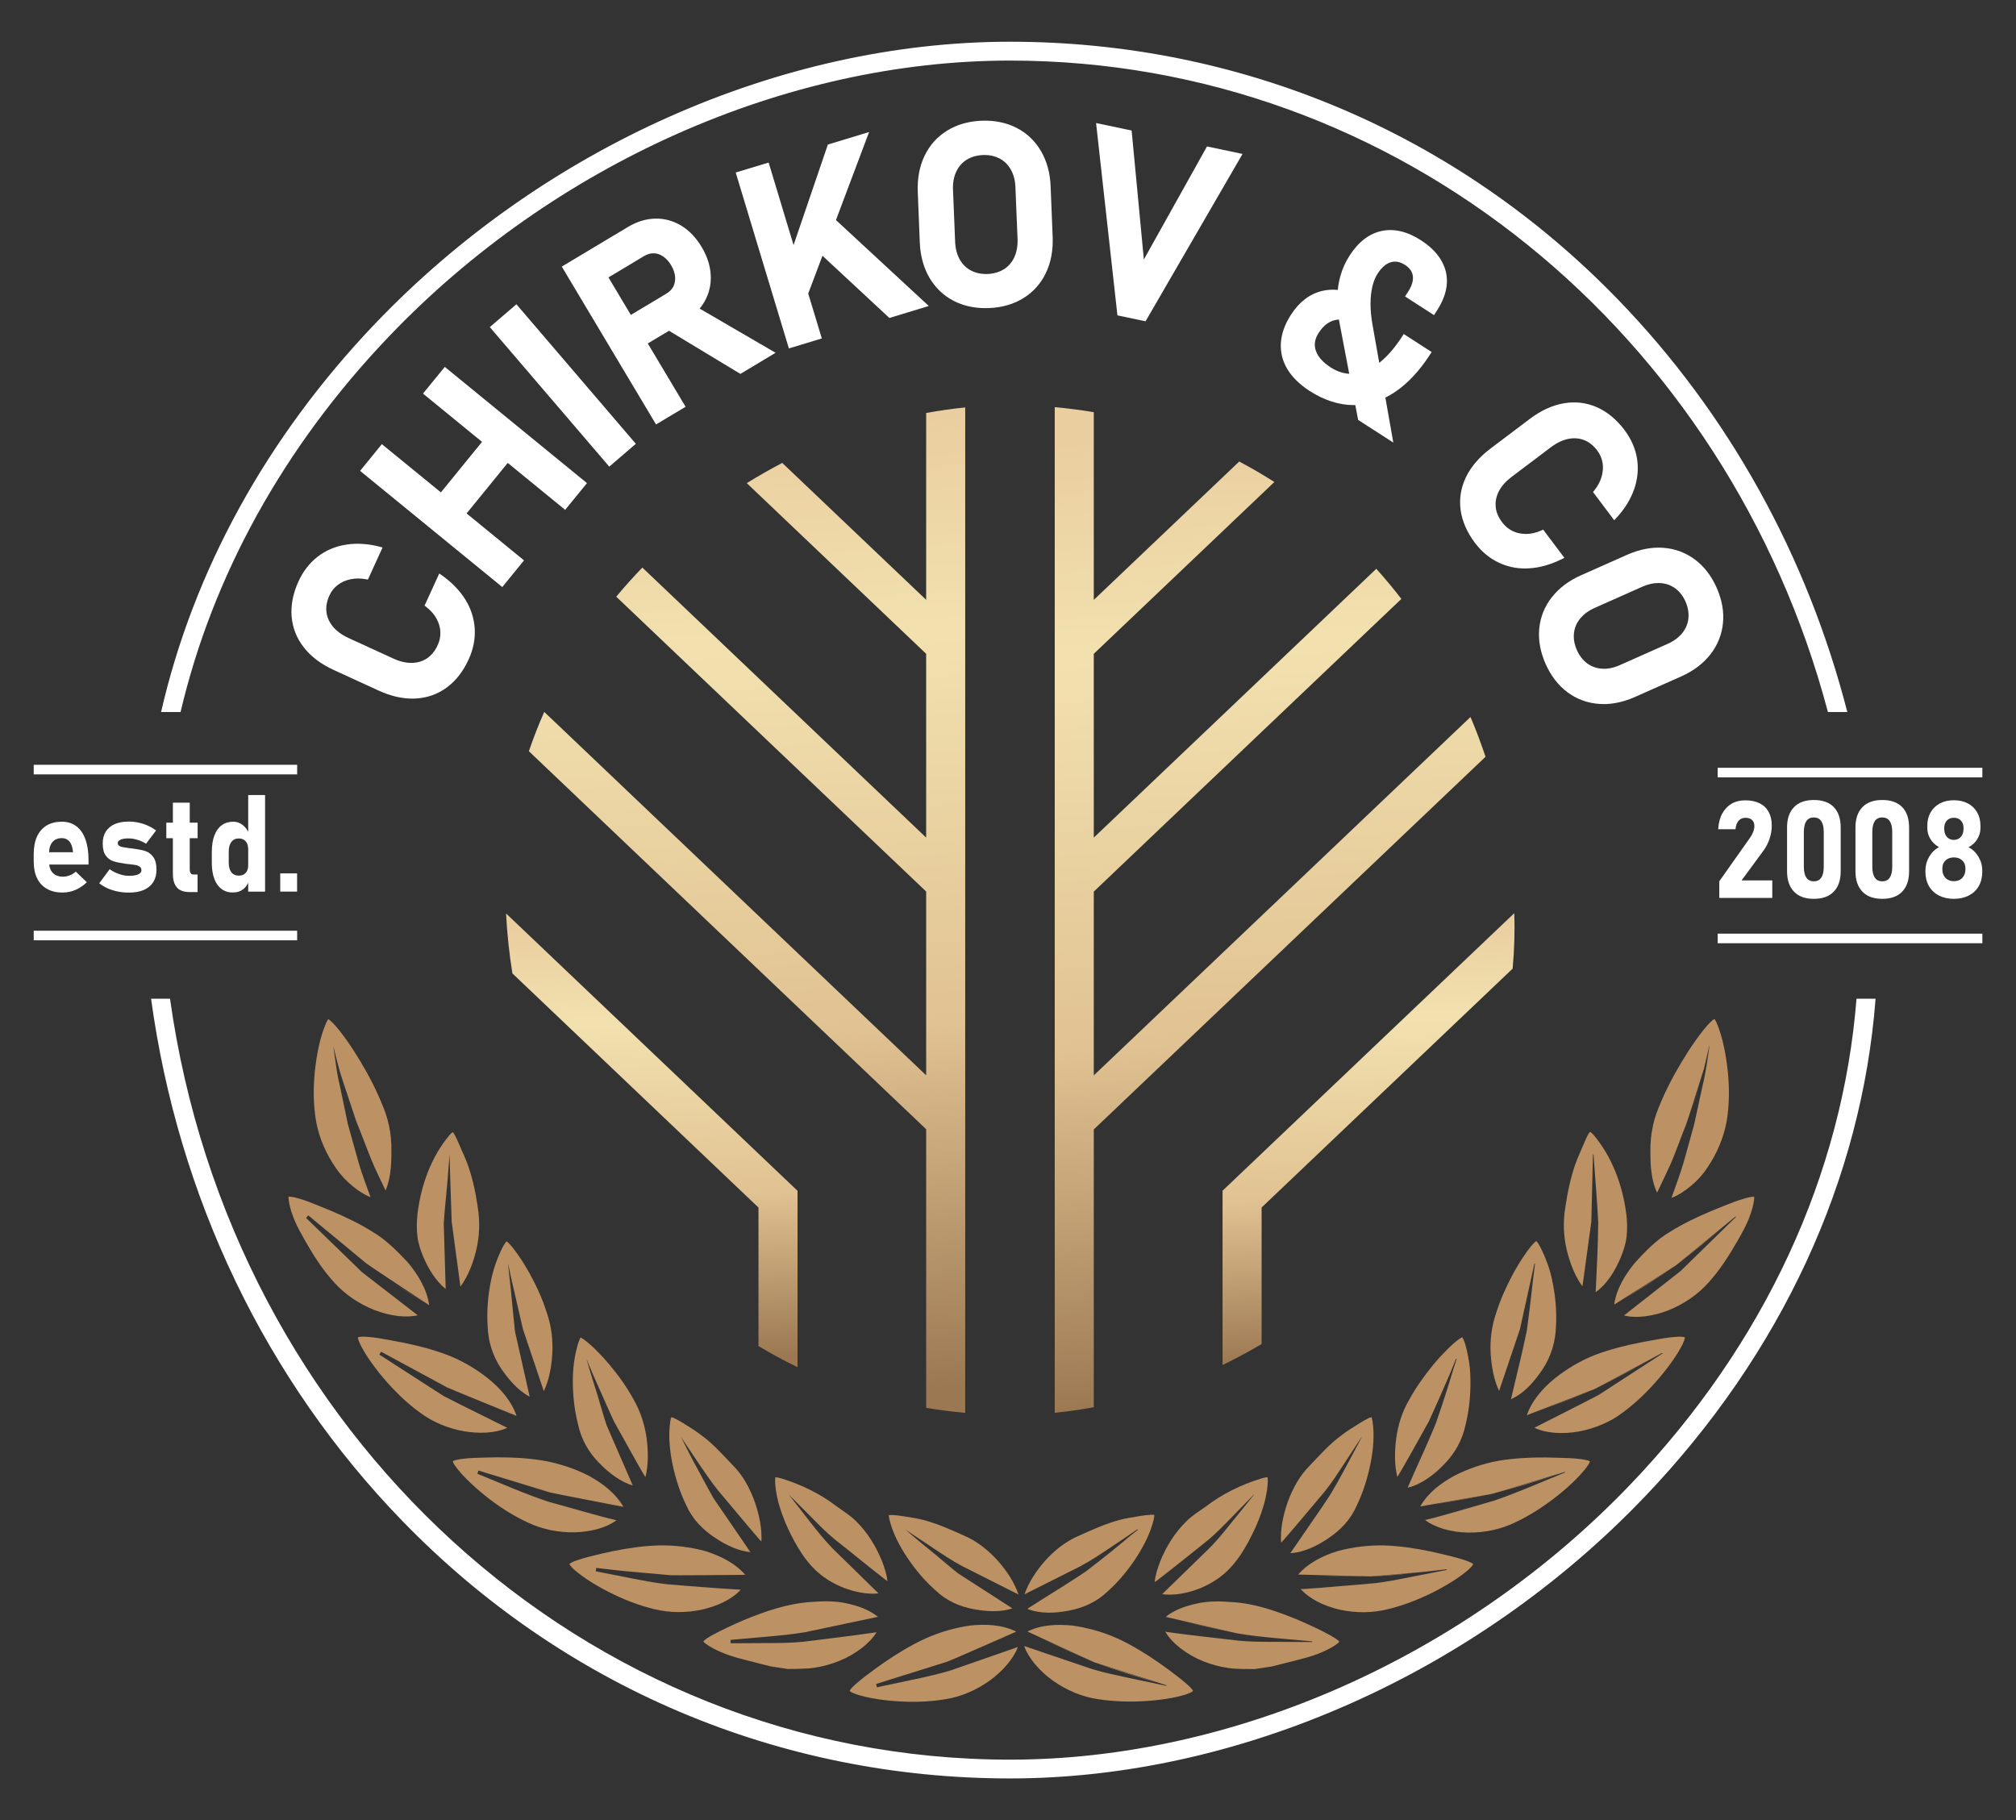 <svg width="103" height="93" viewBox="0 0 103 93" fill="none" xmlns="http://www.w3.org/2000/svg">
<rect x="0" y="0" width="103" height="93" fill="#333333" stroke="none"/>
<path d="M101.281 39.228H87.758V39.718H101.281V39.228Z" fill="white"/>
<path d="M101.281 47.703H87.758V48.192H101.281V47.703Z" fill="white"/>
<path d="M87.834 45.035L89.407 42.809C89.477 42.71 89.534 42.606 89.573 42.503C89.613 42.396 89.633 42.3 89.633 42.21V42.203C89.633 42.07 89.593 41.967 89.514 41.893C89.434 41.82 89.321 41.783 89.174 41.783C89.031 41.783 88.915 41.834 88.829 41.933C88.742 42.033 88.686 42.177 88.669 42.363V42.367H87.784V42.363C87.804 42.057 87.871 41.79 87.99 41.57C88.11 41.347 88.27 41.181 88.469 41.064C88.672 40.947 88.905 40.891 89.168 40.891C89.454 40.891 89.697 40.941 89.899 41.041C90.102 41.141 90.255 41.287 90.362 41.48C90.468 41.674 90.521 41.903 90.521 42.177V42.18C90.521 42.403 90.485 42.626 90.412 42.846C90.338 43.066 90.239 43.266 90.109 43.446L88.981 44.981H90.548V45.877H87.841V45.035H87.834Z" fill="white"/>
<path d="M91.652 45.551C91.419 45.304 91.303 44.961 91.303 44.521V42.276C91.303 41.833 91.419 41.487 91.655 41.243C91.888 40.997 92.231 40.874 92.673 40.874C93.122 40.874 93.461 40.997 93.694 41.24C93.927 41.483 94.043 41.83 94.043 42.276V44.521C94.043 44.964 93.927 45.311 93.691 45.554C93.458 45.8 93.115 45.924 92.673 45.924C92.224 45.924 91.885 45.8 91.652 45.551ZM93.055 44.834C93.139 44.708 93.178 44.521 93.178 44.282V42.513C93.178 42.273 93.139 42.09 93.055 41.96C92.972 41.833 92.846 41.766 92.67 41.766C92.497 41.766 92.367 41.83 92.284 41.96C92.201 42.086 92.161 42.273 92.161 42.513V44.282C92.161 44.521 92.201 44.705 92.284 44.834C92.367 44.961 92.493 45.028 92.67 45.028C92.846 45.028 92.972 44.964 93.055 44.834Z" fill="white"/>
<path d="M95.147 45.551C94.914 45.304 94.798 44.961 94.798 44.521V42.276C94.798 41.833 94.914 41.487 95.15 41.243C95.383 40.997 95.726 40.874 96.168 40.874C96.617 40.874 96.956 40.997 97.189 41.24C97.422 41.483 97.538 41.83 97.538 42.276V44.521C97.538 44.964 97.422 45.311 97.186 45.554C96.953 45.8 96.61 45.924 96.168 45.924C95.722 45.924 95.38 45.8 95.147 45.551ZM96.554 44.834C96.637 44.708 96.677 44.521 96.677 44.282V42.513C96.677 42.273 96.637 42.09 96.554 41.96C96.471 41.833 96.344 41.766 96.168 41.766C95.995 41.766 95.865 41.83 95.782 41.96C95.699 42.086 95.659 42.273 95.659 42.513V44.282C95.659 44.521 95.699 44.705 95.782 44.834C95.865 44.961 95.992 45.028 96.168 45.028C96.341 45.028 96.471 44.964 96.554 44.834Z" fill="white"/>
<path d="M99.061 45.754C98.842 45.641 98.672 45.481 98.553 45.274C98.433 45.068 98.373 44.828 98.373 44.551V44.471C98.373 44.225 98.436 43.992 98.563 43.775C98.689 43.559 98.855 43.395 99.068 43.282C98.888 43.185 98.742 43.052 98.632 42.876C98.523 42.699 98.469 42.513 98.469 42.313V42.183C98.469 41.926 98.526 41.696 98.639 41.503C98.752 41.307 98.909 41.157 99.115 41.047C99.321 40.94 99.557 40.887 99.826 40.887C100.096 40.887 100.335 40.94 100.538 41.047C100.744 41.154 100.901 41.307 101.014 41.503C101.127 41.7 101.183 41.926 101.183 42.183V42.313C101.183 42.516 101.127 42.706 101.017 42.882C100.907 43.059 100.758 43.192 100.575 43.285C100.788 43.399 100.957 43.562 101.084 43.778C101.213 43.995 101.276 44.225 101.276 44.471V44.551C101.276 44.824 101.217 45.064 101.097 45.274C100.977 45.484 100.808 45.641 100.588 45.754C100.369 45.867 100.112 45.924 99.823 45.924C99.537 45.924 99.281 45.867 99.061 45.754ZM100.132 44.951C100.222 44.901 100.292 44.828 100.342 44.734C100.392 44.641 100.415 44.535 100.415 44.415V44.368C100.415 44.258 100.392 44.158 100.342 44.075C100.292 43.992 100.222 43.925 100.136 43.878C100.049 43.832 99.946 43.808 99.826 43.808C99.71 43.808 99.607 43.832 99.517 43.878C99.431 43.925 99.361 43.992 99.311 44.075C99.261 44.158 99.238 44.258 99.238 44.368V44.418C99.238 44.538 99.261 44.645 99.311 44.734C99.361 44.828 99.431 44.898 99.517 44.948C99.607 44.998 99.71 45.021 99.823 45.021C99.936 45.021 100.043 45.001 100.132 44.951ZM100.086 42.839C100.159 42.792 100.219 42.726 100.259 42.642C100.299 42.559 100.319 42.459 100.319 42.349V42.303C100.319 42.199 100.299 42.106 100.259 42.03C100.219 41.953 100.159 41.89 100.086 41.846C100.013 41.803 99.923 41.783 99.826 41.783C99.727 41.783 99.64 41.803 99.567 41.846C99.494 41.89 99.434 41.95 99.394 42.03C99.354 42.109 99.334 42.2 99.334 42.306V42.356C99.334 42.466 99.354 42.559 99.394 42.646C99.434 42.729 99.494 42.796 99.567 42.842C99.64 42.889 99.73 42.912 99.826 42.912C99.926 42.909 100.013 42.886 100.086 42.839Z" fill="white"/>
<path d="M15.182 47.553H1.723V48.042H15.182V47.553Z" fill="white"/>
<path d="M15.182 39.075H1.723V39.565H15.182V39.075Z" fill="white"/>
<path d="M9.225 36.38C10.858 29.434 14.476 22.845 19.858 17.206C28.292 8.368 40.161 3.095 51.602 3.095C71.474 3.095 88.282 17.076 93.391 36.38H94.382C92.337 28.428 88.336 21.16 82.665 15.303C74.437 6.809 63.406 2.132 51.602 2.132C39.902 2.132 27.776 7.518 19.162 16.539C13.602 22.366 9.877 29.188 8.23 36.38H9.225Z" fill="white"/>
<path d="M94.851 51.027C94.146 60.001 90.159 68.659 83.347 75.794C74.913 84.629 63.043 89.905 51.603 89.905C29.859 89.905 11.78 73.163 8.687 51.027H7.719C9.099 61.154 13.562 70.491 20.54 77.693C28.771 86.188 39.803 90.865 51.606 90.865C63.306 90.865 75.432 85.478 84.046 76.457C91.03 69.139 95.121 60.248 95.826 51.027H94.851Z" fill="white"/>
<path d="M26.18 49.735L38.752 61.697V68.776C39.397 69.162 40.062 69.522 40.747 69.852V60.841L25.855 46.67C25.908 47.706 26.017 48.725 26.18 49.735Z" fill="url(#paint0_linear_14_4990)"/>
<path d="M47.322 30.65L39.965 23.651C39.35 23.974 38.745 24.318 38.153 24.684L47.319 33.405V42.796L32.818 28.998C32.356 29.478 31.91 29.974 31.485 30.487L47.319 45.551V54.941L27.806 36.373C27.514 37.029 27.254 37.702 27.021 38.382L47.319 57.696V60.348V71.93C47.974 72.04 48.639 72.127 49.314 72.187V60.348V56.837V20.817C48.646 20.883 47.981 20.98 47.319 21.1V30.65H47.322Z" fill="url(#paint1_linear_14_4990)"/>
<path d="M77.365 46.657L62.462 60.837V69.742C63.14 69.415 63.806 69.055 64.457 68.672V61.694L77.282 49.491C77.368 48.559 77.401 47.612 77.365 46.657Z" fill="url(#paint2_linear_14_4990)"/>
<path d="M75.13 36.633L55.883 54.944V45.554L71.598 30.6C71.189 30.071 70.763 29.558 70.317 29.061L55.883 42.796V33.405L65.109 24.627C64.527 24.254 63.925 23.905 63.313 23.581L55.883 30.65V21.06C55.228 20.95 54.563 20.863 53.888 20.803V56.843V60.354V72.183C54.556 72.117 55.221 72.02 55.883 71.9V60.358V57.706L75.898 38.665C75.665 37.972 75.412 37.296 75.13 36.633Z" fill="url(#paint3_linear_14_4990)"/>
<path d="M79.4 75.395L76.221 76.321C77.445 76.004 78.702 75.615 79.4 75.395Z" fill="#BC9163"/>
<path d="M55.887 84.918L53.163 83.693C53.808 83.996 54.816 84.459 55.887 84.918Z" fill="#BC9163"/>
<path d="M59.589 86.134L57.7 85.735C57.071 85.601 56.439 85.468 55.817 85.285L52.325 84.099C52.442 84.432 52.648 84.742 52.874 85.019C53.143 85.342 53.456 85.628 53.798 85.871C54.484 86.354 55.272 86.697 56.097 86.814C56.925 86.944 57.773 86.964 58.614 86.907C59.033 86.877 59.452 86.827 59.868 86.751C60.074 86.711 60.281 86.664 60.48 86.607C60.58 86.578 60.676 86.544 60.769 86.504C60.816 86.484 60.859 86.464 60.896 86.438C60.932 86.421 60.966 86.371 60.952 86.398V86.394C60.949 86.388 60.939 86.354 60.919 86.334C60.896 86.301 60.862 86.264 60.833 86.231C60.766 86.161 60.693 86.094 60.62 86.028C60.47 85.898 60.314 85.771 60.154 85.648C59.835 85.402 59.509 85.162 59.18 84.932C58.518 84.475 57.829 84.052 57.101 83.716C56.376 83.389 55.591 83.166 54.803 83.056C54.028 82.977 53.2 83.006 52.492 83.359L55.887 84.922L59.595 86.104L59.589 86.134Z" fill="#BC9163"/>
<path d="M72.266 75.218L71.92 76.004C72.282 75.931 72.618 75.751 72.928 75.545C73.247 75.331 73.536 75.075 73.802 74.795C74.344 74.242 74.724 73.549 74.88 72.783C75.066 72.03 75.139 71.247 75.126 70.471C75.123 70.082 75.086 69.702 75.01 69.319C74.976 69.129 74.933 68.939 74.883 68.756C74.857 68.666 74.83 68.573 74.793 68.489C74.777 68.446 74.757 68.406 74.737 68.369C74.73 68.353 74.717 68.336 74.707 68.323L74.66 68.346C74.63 68.359 74.591 68.389 74.557 68.409C74.487 68.456 74.418 68.513 74.351 68.569C74.215 68.682 74.085 68.802 73.959 68.929C73.706 69.182 73.46 69.445 73.23 69.725C72.775 70.281 72.352 70.868 72.006 71.501C71.641 72.12 71.421 72.81 71.328 73.529C71.251 74.169 71.238 74.842 71.391 75.461C71.654 75.042 71.903 74.582 72.153 74.145L73.001 72.623C73.247 72.097 73.473 71.564 73.713 71.031C73.952 70.501 74.175 69.962 74.391 69.422L74.421 69.432L74.251 69.962C74.068 70.575 73.743 71.634 73.353 72.737V72.74C72.978 73.642 72.558 74.579 72.266 75.218Z" fill="#BC9163"/>
<path d="M77.198 71.49C77.89 71.181 78.409 70.568 78.825 69.942C79.251 69.292 79.48 68.529 79.497 67.75C79.54 66.974 79.467 66.191 79.307 65.431C79.231 65.048 79.118 64.685 78.971 64.325C78.901 64.145 78.825 63.969 78.738 63.799C78.695 63.716 78.652 63.629 78.602 63.552C78.579 63.512 78.552 63.476 78.525 63.446C78.516 63.432 78.499 63.416 78.489 63.406L78.449 63.439C78.419 63.459 78.389 63.496 78.359 63.522C78.299 63.582 78.243 63.652 78.186 63.719C78.076 63.859 77.97 64.002 77.87 64.152C77.667 64.448 77.481 64.758 77.308 65.078C76.966 65.714 76.663 66.374 76.447 67.067C76.207 67.75 76.118 68.469 76.161 69.192C76.207 69.832 76.32 70.495 76.59 71.067L77.657 67.909L78.396 64.555L78.426 64.558L78.326 65.365C78.256 66.017 78.143 66.99 78.003 68.013C77.8 68.969 77.564 69.968 77.395 70.654L77.198 71.49Z" fill="#BC9163"/>
<path d="M76.224 76.321L73.291 76.857C73.989 76.744 75.08 76.551 76.224 76.321Z" fill="#BC9163"/>
<path d="M63.177 83.443L60.264 82.797C60.949 82.96 62.033 83.21 63.177 83.443Z" fill="#BC9163"/>
<path d="M77.495 71.364C77.472 71.377 77.448 71.391 77.428 71.401C77.448 71.388 77.472 71.377 77.495 71.364Z" fill="#BC9163"/>
<path d="M67.041 83.862V83.896L65.192 83.886C64.577 83.886 63.959 83.886 63.34 83.832L61.501 83.619C60.889 83.549 60.277 83.473 59.665 83.389H59.661H59.658L59.535 83.363C59.721 83.689 60.004 83.969 60.303 84.206C60.659 84.482 61.052 84.709 61.467 84.875C61.883 85.042 62.319 85.162 62.764 85.222C63.207 85.292 63.659 85.265 64.108 85.278L64.983 85.142C65.272 85.075 65.561 84.995 65.847 84.925C66.423 84.775 67.012 84.652 67.55 84.409C67.82 84.292 68.089 84.159 68.315 83.989C68.362 83.956 68.418 83.899 68.428 83.879C68.418 83.866 68.392 83.829 68.359 83.806C68.252 83.719 68.122 83.643 67.996 83.569C67.477 83.283 66.928 83.03 66.38 82.79C65.279 82.334 64.135 81.924 62.941 81.854C62.349 81.807 61.743 81.794 61.161 81.927C60.593 82.047 60.017 82.24 59.555 82.61L63.177 83.446C63.816 83.559 64.461 83.626 65.106 83.689C65.751 83.749 66.396 83.806 67.041 83.862Z" fill="#BC9163"/>
<path d="M53.206 81.74L52.484 82.2C53.163 82.47 53.928 82.423 54.633 82.287C55.358 82.15 56.05 81.834 56.585 81.314C57.141 80.818 57.619 80.242 58.032 79.615C58.438 78.992 58.79 78.313 58.953 77.6C58.96 77.557 58.97 77.513 58.973 77.47C58.976 77.447 58.976 77.42 58.973 77.403C58.963 77.4 58.946 77.393 58.93 77.397C58.893 77.393 58.85 77.39 58.807 77.393C58.63 77.4 58.448 77.427 58.268 77.453C57.906 77.513 57.533 77.567 57.187 77.66C56.482 77.853 55.804 78.156 55.128 78.463C54.453 78.749 53.871 79.212 53.379 79.762C52.947 80.261 52.558 80.835 52.345 81.457L55.221 80.012C55.724 79.742 56.203 79.422 56.682 79.102C57.16 78.782 57.639 78.466 58.112 78.136L58.132 78.163L57.739 78.476C57.264 78.879 56.395 79.595 55.451 80.308C54.65 80.841 53.798 81.374 53.206 81.74Z" fill="#BC9163"/>
<path d="M66.499 80.236C66.516 80.219 66.533 80.202 66.55 80.188C66.53 80.205 66.516 80.219 66.499 80.236Z" fill="#BC9163"/>
<path d="M63.958 83.563C63.696 83.526 63.436 83.49 63.177 83.443C63.44 83.49 63.699 83.529 63.958 83.563Z" fill="#BC9163"/>
<path d="M70.041 80.538C70.843 80.518 71.624 80.431 72.296 80.365C72.189 80.371 72.086 80.385 71.98 80.391L70.041 80.538Z" fill="#BC9163"/>
<path d="M67.956 76.377C67.939 76.401 67.926 76.427 67.909 76.454C67.84 76.557 67.77 76.66 67.7 76.767C67.66 76.827 67.623 76.89 67.58 76.95L65.927 79.352C66.263 79.346 66.599 79.242 66.915 79.116C67.257 78.976 67.577 78.793 67.883 78.583C68.498 78.173 69.017 77.62 69.313 76.934C69.639 76.261 69.865 75.541 70.015 74.808C70.164 74.079 70.234 73.316 70.121 72.593C70.111 72.526 70.084 72.437 70.071 72.407C70.064 72.407 70.058 72.407 70.044 72.41C70.011 72.42 69.971 72.437 69.931 72.453C69.775 72.526 69.615 72.623 69.459 72.72C69.143 72.916 68.827 73.106 68.538 73.333C67.939 73.766 67.447 74.329 66.928 74.868C66.403 75.391 66.044 76.051 65.787 76.751C65.561 77.41 65.405 78.12 65.452 78.812L65.568 78.699C66.293 77.866 66.998 77.014 67.71 76.171C68.052 75.738 68.355 75.271 68.658 74.808L69.569 73.416L69.576 73.419L69.083 74.352C68.807 74.858 68.448 75.565 68.036 76.248C68.009 76.291 67.983 76.334 67.956 76.377Z" fill="#BC9163"/>
<path d="M73.912 80.178L73.916 80.212L72.1 80.568C71.495 80.691 70.889 80.811 70.274 80.885C69.659 80.948 69.043 80.991 68.428 81.044C67.813 81.098 67.198 81.148 66.582 81.188H66.579H66.576L66.449 81.184C66.675 81.444 66.975 81.651 67.281 81.817C67.65 82.01 68.049 82.15 68.455 82.244C69.269 82.42 70.128 82.42 70.939 82.21C71.754 82.01 72.549 81.694 73.304 81.311C73.683 81.118 74.049 80.904 74.401 80.671C74.578 80.555 74.75 80.428 74.91 80.298C74.99 80.232 75.07 80.162 75.139 80.088C75.173 80.052 75.206 80.015 75.233 79.978C75.259 79.948 75.273 79.888 75.273 79.918L75.269 79.909C75.283 79.935 75.253 79.892 75.216 79.875C75.183 79.852 75.139 79.832 75.096 79.812C75.01 79.772 74.917 79.742 74.824 79.709C74.637 79.645 74.444 79.592 74.252 79.542C73.866 79.442 73.473 79.352 73.081 79.266C72.299 79.102 71.504 78.986 70.706 78.959C69.915 78.946 69.106 79.042 68.338 79.249C67.597 79.485 66.848 79.842 66.326 80.448L70.038 80.541L71.973 80.378C72.625 80.332 73.27 80.252 73.912 80.178Z" fill="#BC9163"/>
<path d="M61.451 79.429L59.376 81.451C59.871 81.517 60.383 81.444 60.866 81.304C61.378 81.158 61.86 80.918 62.289 80.608C63.157 79.982 63.699 79.002 64.151 78.03C64.368 77.537 64.554 77.024 64.667 76.497C64.724 76.234 64.763 75.968 64.773 75.704C64.773 75.641 64.773 75.575 64.767 75.518C64.763 75.498 64.76 75.488 64.757 75.475C64.67 75.475 64.537 75.511 64.421 75.545C63.407 75.861 62.442 76.327 61.591 76.984L61.581 76.99C61.248 77.224 60.899 77.437 60.616 77.727C60.327 78.006 60.067 78.329 59.845 78.672C59.622 79.016 59.432 79.385 59.279 79.769C59.146 80.112 59.033 80.468 58.993 80.831L59.133 80.738C60.004 80.068 60.859 79.372 61.717 78.689C62.139 78.336 62.522 77.94 62.908 77.543L64.065 76.357L64.072 76.364L63.413 77.183L62.469 78.343C62.156 78.729 61.813 79.089 61.451 79.429Z" fill="#BC9163"/>
<path d="M59.082 85.968L55.89 84.922C57.1 85.362 58.387 85.758 59.082 85.968Z" fill="#BC9163"/>
<path d="M81.489 70.961L78.702 72.064C79.367 71.814 80.408 71.411 81.489 70.961Z" fill="#BC9163"/>
<path d="M87.286 53.652L87.043 54.665C87.156 54.222 87.239 53.865 87.286 53.652Z" fill="#BC9163"/>
<path d="M84.202 69.538L81.488 70.961C82.496 70.458 83.53 69.902 84.202 69.538Z" fill="#BC9163"/>
<path d="M70.041 80.538L67.058 80.488C67.766 80.511 68.874 80.538 70.041 80.538Z" fill="#BC9163"/>
<path d="M88.689 62.18L85.849 64.955H85.845L82.972 67.21C83.305 67.296 83.674 67.296 84.023 67.257C84.435 67.207 84.844 67.103 85.234 66.95C86.008 66.64 86.727 66.161 87.289 65.531C87.858 64.901 88.326 64.178 88.755 63.429C88.968 63.053 89.184 62.679 89.341 62.286C89.421 62.09 89.49 61.887 89.544 61.684C89.567 61.58 89.594 61.477 89.607 61.377C89.614 61.327 89.62 61.274 89.624 61.227C89.627 61.204 89.624 61.167 89.624 61.147C89.61 61.144 89.59 61.141 89.57 61.144C89.53 61.144 89.481 61.151 89.437 61.16C89.344 61.177 89.248 61.2 89.155 61.227C88.965 61.28 88.775 61.344 88.589 61.41C88.217 61.55 87.844 61.707 87.472 61.857C86.733 62.166 86.005 62.51 85.323 62.936C84.632 63.342 84.059 63.932 83.521 64.528C83.022 65.138 82.583 65.858 82.47 66.657L85.633 64.645L88.669 62.153L88.689 62.18Z" fill="#BC9163"/>
<path d="M85.632 64.645L82.932 66.397C83.517 66.037 84.561 65.378 85.632 64.645Z" fill="#BC9163"/>
<path d="M88.037 62.706L85.633 64.645C86.528 63.952 87.445 63.199 88.037 62.706Z" fill="#BC9163"/>
<path d="M84.951 69.145L81.689 71.264C81.12 71.567 80.538 71.854 79.962 72.15L78.396 72.946C78.705 73.1 79.068 73.173 79.417 73.203C79.833 73.236 80.252 73.213 80.661 73.139C81.479 72.986 82.274 72.66 82.942 72.147C83.621 71.64 84.233 71.041 84.785 70.388C85.061 70.061 85.324 69.722 85.56 69.369C85.68 69.192 85.793 69.009 85.892 68.822C85.942 68.729 85.989 68.636 86.025 68.539C86.042 68.493 86.059 68.446 86.069 68.399C86.079 68.373 86.075 68.336 86.079 68.326C86.069 68.323 86.042 68.309 86.015 68.309C85.975 68.303 85.926 68.299 85.879 68.296C85.786 68.293 85.686 68.299 85.59 68.306C85.393 68.319 85.197 68.346 85.001 68.376C84.612 68.439 84.213 68.519 83.82 68.589C83.035 68.742 82.257 68.939 81.509 69.222C80.767 69.508 80.066 69.925 79.437 70.425C78.828 70.924 78.27 71.544 78.007 72.307L81.489 70.961L84.934 69.119L84.951 69.145Z" fill="#BC9163"/>
<path d="M81.526 66.017C82.127 65.594 82.517 64.921 82.806 64.249C82.946 63.899 83.069 63.539 83.105 63.169C83.145 62.796 83.135 62.416 83.092 62.043C82.906 60.558 82.354 59.082 81.399 57.963C81.349 57.906 81.263 57.836 81.24 57.829C81.226 57.846 81.173 57.896 81.15 57.949C81.063 58.102 80.99 58.276 80.914 58.449C80.771 58.799 80.604 59.145 80.481 59.492C80.239 60.198 80.082 60.937 79.976 61.68C79.849 62.423 79.879 63.169 80.056 63.899C80.219 64.545 80.461 65.198 80.85 65.724L81.303 62.42L81.386 58.982H81.416L81.472 59.788C81.526 60.441 81.599 61.417 81.655 62.45C81.645 63.562 81.589 64.728 81.552 65.424L81.526 66.017Z" fill="#BC9163"/>
<path d="M79.962 75.231C78.765 75.711 77.588 76.244 76.361 76.664L74.501 77.204C73.936 77.36 73.394 77.527 72.812 77.66C73.085 77.873 73.424 78.016 73.76 78.12C74.159 78.236 74.575 78.296 74.994 78.303C75.828 78.316 76.666 78.146 77.421 77.78C78.183 77.42 78.898 76.954 79.567 76.424C79.899 76.161 80.222 75.878 80.521 75.578C80.671 75.428 80.817 75.271 80.95 75.108C81.017 75.025 81.08 74.945 81.136 74.858C81.163 74.815 81.19 74.772 81.206 74.732C81.226 74.698 81.23 74.635 81.233 74.665L81.23 74.655C81.249 74.685 81.21 74.642 81.173 74.635C81.133 74.618 81.09 74.609 81.043 74.599C80.95 74.575 80.854 74.562 80.757 74.549C80.561 74.522 80.365 74.509 80.165 74.499C79.769 74.482 79.364 74.475 78.965 74.465C78.166 74.459 77.365 74.502 76.577 74.632C75.795 74.772 75.024 75.032 74.312 75.395C73.627 75.768 72.958 76.267 72.562 76.967L76.224 76.327L79.952 75.205L79.962 75.231Z" fill="#BC9163"/>
<path d="M86.215 57.32C86.222 57.3 86.228 57.28 86.235 57.26C86.222 57.303 86.205 57.343 86.189 57.386C86.198 57.366 86.205 57.343 86.215 57.32Z" fill="#BC9163"/>
<path d="M81.778 65.844C81.769 65.854 81.755 65.864 81.745 65.871C81.758 65.864 81.769 65.858 81.778 65.844Z" fill="#BC9163"/>
<path d="M72.682 76.732C72.699 76.708 72.713 76.684 72.73 76.664C72.713 76.688 72.699 76.708 72.682 76.732Z" fill="#BC9163"/>
<path d="M87.043 54.665L87.329 53.432H87.339C87.242 54.105 87.156 54.781 86.993 55.441L86.561 57.436L86.015 59.402C85.836 60.011 85.606 60.604 85.397 61.201C85.746 61.074 86.068 60.857 86.358 60.618C86.69 60.348 86.98 60.038 87.216 59.681C87.698 58.979 88.051 58.169 88.21 57.333C88.357 56.484 88.363 55.611 88.277 54.751C88.18 53.899 88.031 53.023 87.701 52.25C87.681 52.203 87.655 52.16 87.632 52.12C87.622 52.093 87.598 52.073 87.588 52.063C87.585 52.07 87.568 52.073 87.532 52.1C87.495 52.12 87.459 52.156 87.422 52.193C87.272 52.333 87.136 52.496 87.003 52.663C86.737 52.999 86.491 53.352 86.255 53.715C85.789 54.442 85.36 55.198 85.001 55.984C84.828 56.38 84.648 56.777 84.532 57.19C84.415 57.606 84.349 58.033 84.326 58.466C84.309 59.298 84.309 60.178 84.662 60.937C84.891 60.451 85.131 59.965 85.353 59.475C85.576 58.955 85.769 58.422 85.972 57.893C86.192 57.37 86.355 56.827 86.524 56.287L87.036 54.668C87.043 54.671 87.043 54.668 87.043 54.665C87.043 54.668 87.043 54.668 87.043 54.665Z" fill="#BC9163"/>
<path d="M86.351 56.917C86.617 56.107 86.843 55.304 87.039 54.685L86.543 56.294C86.477 56.5 86.414 56.71 86.351 56.917Z" fill="#BC9163"/>
<path d="M19.043 62.943C18.365 62.516 17.637 62.17 16.898 61.857C16.529 61.707 16.153 61.547 15.784 61.407C15.598 61.337 15.408 61.274 15.219 61.221C15.126 61.194 15.029 61.17 14.936 61.154C14.889 61.147 14.843 61.141 14.8 61.141C14.78 61.137 14.757 61.141 14.743 61.144C14.743 61.164 14.736 61.2 14.743 61.227C14.746 61.277 14.753 61.327 14.76 61.377C14.776 61.48 14.8 61.584 14.823 61.687C14.876 61.893 14.946 62.093 15.026 62.29C15.182 62.686 15.402 63.056 15.611 63.432C16.037 64.179 16.506 64.905 17.081 65.531C17.647 66.157 18.368 66.634 19.143 66.937C19.532 67.087 19.938 67.193 20.351 67.24C20.68 67.273 21.026 67.277 21.342 67.2L18.495 64.998L18.491 64.995L18.488 64.991L15.638 62.227L15.751 62.097L18.721 64.555C19.243 64.918 19.775 65.261 20.307 65.618L21.927 66.684C21.811 65.868 21.365 65.141 20.856 64.522C20.307 63.935 19.732 63.349 19.043 62.943Z" fill="#BC9163"/>
<path d="M20.171 65.598C21.172 66.244 21.924 66.694 21.924 66.694L20.304 65.681C20.257 65.651 20.214 65.624 20.171 65.598Z" fill="#BC9163"/>
<path d="M17.038 53.435C17.038 53.439 17.085 53.659 17.171 54.019C17.125 53.825 17.081 53.632 17.038 53.435Z" fill="#BC9163"/>
<path d="M21.851 66.314C21.854 66.334 21.861 66.351 21.864 66.368C21.861 66.351 21.858 66.331 21.851 66.314Z" fill="#BC9163"/>
<path d="M26.251 71.974C26.261 71.994 26.268 72.011 26.278 72.028C26.268 72.011 26.258 71.994 26.251 71.974Z" fill="#BC9163"/>
<path d="M26.39 72.333L25 71.81C25.825 72.127 26.39 72.333 26.39 72.333Z" fill="#BC9163"/>
<path d="M24.933 70.425C24.302 69.928 23.6 69.515 22.858 69.229C22.11 68.946 21.332 68.746 20.55 68.589C20.158 68.519 19.759 68.439 19.369 68.373C19.173 68.343 18.977 68.316 18.781 68.303C18.684 68.296 18.584 68.293 18.491 68.296C18.445 68.296 18.398 68.299 18.355 68.309C18.315 68.309 18.268 68.343 18.292 68.319L18.285 68.329C18.292 68.306 18.285 68.366 18.299 68.406C18.308 68.449 18.325 68.499 18.345 68.546C18.382 68.639 18.431 68.736 18.478 68.829C18.578 69.016 18.691 69.199 18.807 69.375C19.047 69.732 19.306 70.072 19.582 70.398C20.134 71.051 20.746 71.654 21.431 72.153C22.103 72.663 22.898 72.983 23.716 73.129C24.448 73.246 25.256 73.249 25.915 72.95L24.391 72.194C23.813 71.904 23.231 71.621 22.655 71.321L19.383 69.212L19.469 69.062L22.845 70.888C23.424 71.138 24.012 71.371 24.601 71.614L26.39 72.34C26.124 71.554 25.552 70.928 24.933 70.425Z" fill="#BC9163"/>
<path d="M36.687 76.151C37.402 76.99 38.1 77.85 38.825 78.683L38.902 78.756C38.935 78.086 38.789 77.393 38.569 76.754C38.32 76.054 37.967 75.388 37.442 74.865C36.923 74.325 36.431 73.762 35.832 73.329C35.543 73.103 35.227 72.913 34.911 72.716C34.754 72.623 34.595 72.523 34.435 72.453C34.395 72.437 34.359 72.42 34.322 72.41C34.309 72.407 34.305 72.407 34.299 72.407C34.285 72.437 34.259 72.526 34.249 72.593C34.139 73.313 34.209 74.076 34.359 74.805C34.512 75.538 34.741 76.257 35.07 76.924C35.373 77.607 35.889 78.143 36.504 78.549C36.81 78.756 37.126 78.939 37.465 79.076C37.748 79.189 38.047 79.279 38.34 79.302L36.451 76.544C36.158 76.031 35.889 75.508 35.606 74.992C35.32 74.482 35.057 73.936 34.794 73.423L35.719 74.805C36.032 75.258 36.341 75.721 36.687 76.151Z" fill="#BC9163"/>
<path d="M31.366 72.62L32.214 74.142C32.463 74.585 32.712 75.048 32.975 75.471C33.132 74.848 33.122 74.172 33.042 73.529C32.949 72.813 32.729 72.12 32.367 71.497C32.024 70.861 31.598 70.275 31.136 69.722C30.903 69.445 30.66 69.182 30.404 68.932C30.278 68.806 30.145 68.686 30.009 68.576C29.942 68.519 29.872 68.466 29.802 68.419C29.769 68.399 29.729 68.369 29.699 68.356L29.663 68.339C29.653 68.349 29.646 68.366 29.64 68.379C29.619 68.416 29.603 68.456 29.586 68.499C29.553 68.582 29.526 68.676 29.5 68.766C29.45 68.949 29.407 69.135 29.373 69.325C29.304 69.708 29.27 70.085 29.267 70.475C29.26 71.247 29.34 72.027 29.533 72.773C29.696 73.533 30.072 74.206 30.614 74.748C30.88 75.022 31.166 75.275 31.482 75.485C31.745 75.661 32.034 75.814 32.33 75.898L30.993 72.82C30.823 72.31 30.677 71.79 30.527 71.281C30.188 70.221 29.962 69.428 29.962 69.428C30.175 69.955 30.414 70.508 30.654 71.031C30.89 71.561 31.119 72.094 31.366 72.62Z" fill="#BC9163"/>
<path d="M26.297 66.234C26.19 65.678 26.081 65.118 25.961 64.555C25.964 64.555 26.094 65.261 26.297 66.234Z" fill="#BC9163"/>
<path d="M22.972 58.985C22.972 58.989 22.972 59.278 22.975 59.748C22.975 59.492 22.978 59.238 22.972 58.985Z" fill="#BC9163"/>
<path d="M27.784 71.077C28.06 70.501 28.176 69.835 28.216 69.192C28.26 68.469 28.173 67.746 27.934 67.063C27.718 66.371 27.415 65.711 27.066 65.075C26.889 64.758 26.7 64.452 26.497 64.155C26.397 64.005 26.287 63.862 26.178 63.725C26.121 63.659 26.064 63.589 26.005 63.529C25.975 63.502 25.945 63.466 25.915 63.446L25.882 63.422C25.872 63.432 25.858 63.442 25.852 63.456C25.825 63.486 25.802 63.526 25.775 63.562C25.725 63.639 25.682 63.722 25.639 63.805C25.556 63.975 25.479 64.152 25.409 64.332C25.266 64.692 25.157 65.055 25.083 65.438C24.93 66.194 24.864 66.977 24.914 67.746C24.937 68.522 25.167 69.265 25.592 69.905C25.981 70.481 26.464 71.047 27.062 71.361L26.311 68.023V68.019C26.238 67.34 26.174 66.667 26.111 66.004C26.015 65.148 25.958 64.555 25.958 64.555C26.188 65.654 26.46 66.767 26.716 67.906L27.784 71.077Z" fill="#BC9163"/>
<path d="M23.523 65.738C23.915 65.208 24.165 64.552 24.324 63.902C24.501 63.172 24.531 62.426 24.408 61.68C24.305 60.934 24.145 60.194 23.892 59.492C23.769 59.145 23.596 58.802 23.453 58.452C23.377 58.282 23.303 58.106 23.214 57.956C23.19 57.903 23.144 57.859 23.131 57.843C23.107 57.853 23.031 57.919 22.984 57.973C22.033 59.089 21.501 60.568 21.328 62.047C21.288 62.416 21.281 62.793 21.325 63.159C21.364 63.522 21.488 63.875 21.627 64.219C21.893 64.835 22.262 65.448 22.771 65.858L22.672 62.51C22.708 61.913 22.775 61.314 22.828 60.724C22.838 60.608 22.848 60.498 22.858 60.381C22.921 59.545 22.974 58.979 22.974 58.979C22.988 60.101 23.044 61.247 23.077 62.416L23.523 65.738Z" fill="#BC9163"/>
<path d="M41.433 81.85C40.239 81.927 39.095 82.323 37.991 82.78C37.442 83.016 36.893 83.27 36.371 83.553C36.242 83.626 36.115 83.703 36.009 83.789C35.975 83.813 35.949 83.853 35.935 83.866C35.946 83.886 36.002 83.946 36.052 83.979C36.278 84.149 36.547 84.286 36.817 84.402C37.356 84.645 37.944 84.772 38.52 84.922C38.809 84.995 39.095 85.075 39.388 85.142L40.262 85.275C40.711 85.258 41.164 85.278 41.606 85.208C42.048 85.145 42.484 85.022 42.9 84.852C43.316 84.682 43.708 84.456 44.06 84.179C44.34 83.956 44.606 83.693 44.785 83.393L44.719 83.406H44.716H44.712C44.1 83.496 43.488 83.576 42.877 83.653L41.037 83.882C40.419 83.942 39.797 83.949 39.181 83.949L37.332 83.959L37.322 83.786L39.225 83.619C39.86 83.563 40.492 83.499 41.117 83.396L44.855 82.607C44.383 82.224 43.794 82.034 43.212 81.91C42.63 81.787 42.028 81.801 41.433 81.85Z" fill="#BC9163"/>
<path d="M44.855 82.613L43.574 82.92C44.343 82.74 44.855 82.613 44.855 82.613Z" fill="#BC9163"/>
<path d="M31.568 76.577C31.668 76.707 31.761 76.84 31.841 76.984C31.781 76.86 31.685 76.721 31.568 76.577Z" fill="#BC9163"/>
<path d="M44.549 82.394C44.655 82.46 44.758 82.53 44.855 82.613C44.775 82.54 44.669 82.467 44.549 82.394Z" fill="#BC9163"/>
<path d="M49.565 83.053C48.776 83.166 47.995 83.393 47.27 83.719C46.541 84.056 45.853 84.475 45.188 84.928C44.859 85.158 44.533 85.398 44.21 85.641C44.05 85.765 43.894 85.888 43.745 86.021C43.671 86.088 43.595 86.154 43.532 86.224C43.498 86.258 43.468 86.294 43.445 86.331C43.425 86.354 43.415 86.388 43.412 86.394V86.397C43.402 86.378 43.435 86.424 43.472 86.441C43.508 86.464 43.555 86.487 43.602 86.507C43.695 86.547 43.791 86.581 43.891 86.611C44.09 86.671 44.297 86.717 44.503 86.757C44.915 86.834 45.334 86.887 45.757 86.917C46.598 86.977 47.446 86.96 48.274 86.821C49.102 86.697 49.884 86.351 50.566 85.865C50.905 85.618 51.218 85.335 51.484 85.012C51.697 84.752 51.889 84.459 52.006 84.149L48.574 85.345C47.952 85.531 47.32 85.675 46.691 85.808L44.802 86.208L44.762 86.038L48.407 84.895C48.993 84.655 49.565 84.392 50.153 84.142L51.919 83.363C51.188 83 50.35 82.97 49.565 83.053Z" fill="#BC9163"/>
<path d="M51.913 83.36L50.589 83.979C51.38 83.616 51.913 83.36 51.913 83.36Z" fill="#BC9163"/>
<path d="M51.57 83.206C51.587 83.213 51.604 83.216 51.624 83.223C51.604 83.22 51.587 83.213 51.57 83.206Z" fill="#BC9163"/>
<path d="M30.058 75.388C29.343 75.028 28.572 74.772 27.79 74.632C27.002 74.499 26.203 74.455 25.405 74.459C25.006 74.465 24.604 74.472 24.205 74.489C24.005 74.499 23.809 74.512 23.613 74.539C23.516 74.552 23.416 74.565 23.327 74.589C23.28 74.599 23.234 74.612 23.197 74.629C23.157 74.639 23.117 74.678 23.137 74.655L23.134 74.665C23.137 74.642 23.14 74.702 23.16 74.735C23.18 74.778 23.204 74.822 23.234 74.862C23.29 74.948 23.353 75.032 23.42 75.112C23.553 75.275 23.699 75.431 23.849 75.581C24.148 75.881 24.471 76.164 24.803 76.431C25.468 76.96 26.187 77.43 26.952 77.783C27.71 78.146 28.548 78.306 29.38 78.29C30.118 78.263 30.91 78.103 31.498 77.673C30.936 77.547 30.407 77.39 29.862 77.243L28 76.721C26.762 76.308 25.588 75.784 24.391 75.298L24.448 75.135L28.103 76.254C28.718 76.387 29.336 76.497 29.962 76.624L31.851 76.987C31.435 76.271 30.756 75.768 30.058 75.388Z" fill="#BC9163"/>
<path d="M31.841 76.984L30.388 76.74C31.252 76.894 31.841 76.984 31.841 76.984Z" fill="#BC9163"/>
<path d="M38.077 80.458L36.584 80.508C37.472 80.485 38.077 80.458 38.077 80.458Z" fill="#BC9163"/>
<path d="M37.734 80.115C37.854 80.222 37.974 80.332 38.077 80.458C37.994 80.352 37.871 80.235 37.734 80.115Z" fill="#BC9163"/>
<path d="M33.658 78.959C32.859 78.982 32.065 79.099 31.283 79.259C30.894 79.342 30.498 79.432 30.112 79.532C29.919 79.582 29.727 79.635 29.54 79.699C29.447 79.732 29.354 79.762 29.267 79.802C29.224 79.822 29.181 79.842 29.148 79.865C29.111 79.882 29.081 79.928 29.095 79.905L29.091 79.915C29.088 79.888 29.105 79.948 29.131 79.978C29.158 80.015 29.191 80.052 29.224 80.088C29.294 80.162 29.374 80.232 29.454 80.298C29.617 80.431 29.79 80.555 29.963 80.675C30.315 80.911 30.684 81.124 31.06 81.317C31.815 81.704 32.607 82.02 33.425 82.214C34.236 82.417 35.094 82.41 35.906 82.23C36.617 82.06 37.359 81.751 37.851 81.218H37.788H37.785H37.782C37.166 81.184 36.551 81.138 35.936 81.091C35.321 81.041 34.709 81.004 34.087 80.944C33.468 80.874 32.859 80.758 32.254 80.638L30.438 80.281L30.462 80.108C31.093 80.182 31.725 80.261 32.357 80.311L34.256 80.481C34.885 80.491 35.513 80.478 36.152 80.478L38.074 80.461C37.539 79.842 36.777 79.482 36.026 79.246C35.257 79.036 34.449 78.946 33.658 78.959Z" fill="#BC9163"/>
<path d="M18.203 57.293C18.459 57.913 18.688 58.549 18.938 59.169C19.164 59.728 19.44 60.271 19.699 60.824C20.005 60.105 20.009 59.262 19.995 58.469C19.975 58.039 19.912 57.613 19.799 57.2C19.689 56.787 19.513 56.394 19.34 55.994C18.988 55.204 18.565 54.448 18.099 53.722C17.867 53.359 17.621 53.006 17.355 52.669C17.221 52.503 17.085 52.336 16.935 52.2C16.899 52.163 16.862 52.13 16.826 52.106C16.796 52.08 16.779 52.076 16.776 52.07C16.766 52.08 16.746 52.1 16.736 52.123C16.713 52.16 16.686 52.206 16.666 52.253C16.334 53.022 16.177 53.898 16.084 54.755C15.998 55.614 16.008 56.49 16.157 57.336C16.317 58.172 16.673 58.982 17.162 59.678C17.401 60.031 17.69 60.338 18.02 60.608C18.299 60.834 18.605 61.041 18.931 61.167C18.725 60.587 18.502 60.015 18.326 59.415L17.777 57.45L17.358 55.451C17.241 54.981 17.175 54.492 17.108 54.008C17.055 53.652 17.029 53.439 17.029 53.439C17.182 54.078 17.345 54.751 17.567 55.381L18.203 57.293Z" fill="#BC9163"/>
<path d="M49.151 80.012L52.035 81.468C51.825 80.838 51.433 80.262 50.997 79.762C50.505 79.212 49.923 78.743 49.248 78.456C48.573 78.15 47.891 77.85 47.186 77.66C46.837 77.57 46.468 77.52 46.102 77.46C45.922 77.433 45.736 77.41 45.563 77.407C45.52 77.407 45.477 77.407 45.44 77.41C45.43 77.41 45.42 77.413 45.41 77.413C45.41 77.43 45.407 77.45 45.413 77.47C45.417 77.51 45.423 77.553 45.433 77.597C45.596 78.306 45.952 78.982 46.364 79.599C46.78 80.218 47.263 80.788 47.818 81.274C48.353 81.784 49.029 82.087 49.75 82.217C50.402 82.34 51.107 82.38 51.726 82.177L48.945 80.385C48.553 80.075 48.17 79.745 47.788 79.422C46.897 78.709 46.251 78.146 46.251 78.146L47.688 79.102C48.167 79.425 48.646 79.742 49.151 80.012Z" fill="#BC9163"/>
<path d="M42.667 78.666C43.532 79.342 44.376 80.048 45.248 80.718L45.344 80.781C45.301 80.442 45.191 80.098 45.068 79.775C44.915 79.392 44.726 79.026 44.51 78.683C44.29 78.336 44.037 78.016 43.748 77.733C43.465 77.443 43.116 77.23 42.787 76.994L42.777 76.987C41.929 76.331 40.964 75.861 39.95 75.545C39.837 75.511 39.704 75.478 39.617 75.478C39.614 75.491 39.611 75.501 39.607 75.521C39.601 75.578 39.601 75.645 39.601 75.708C39.611 75.968 39.651 76.237 39.707 76.497C39.82 77.024 40.006 77.533 40.226 78.026C40.675 78.999 41.237 79.969 42.098 80.581C42.527 80.885 43.01 81.118 43.515 81.261C43.957 81.388 44.433 81.457 44.885 81.411L42.514 79.092C42.108 78.669 41.742 78.206 41.38 77.747L40.299 76.361L41.47 77.533C41.855 77.926 42.245 78.32 42.667 78.666Z" fill="#BC9163"/>
<path d="M22.572 29.391L22.443 29.301L21.691 30.943L21.774 31.007C22.007 31.187 22.186 31.39 22.306 31.613C22.426 31.833 22.489 32.059 22.499 32.289C22.509 32.519 22.463 32.746 22.36 32.965C22.226 33.259 22.044 33.482 21.821 33.635C21.598 33.785 21.335 33.865 21.042 33.868C20.74 33.875 20.421 33.798 20.085 33.642L17.81 32.599C17.471 32.442 17.204 32.249 17.012 32.019C16.825 31.793 16.712 31.543 16.679 31.273C16.646 31.003 16.696 30.72 16.829 30.427C16.928 30.21 17.068 30.031 17.251 29.891C17.434 29.747 17.654 29.651 17.9 29.598C18.149 29.544 18.418 29.544 18.698 29.594L18.797 29.611L19.546 27.972L19.396 27.932C18.788 27.775 18.209 27.742 17.67 27.829C17.128 27.915 16.642 28.122 16.23 28.442C15.818 28.762 15.488 29.184 15.252 29.701C14.97 30.32 14.85 30.927 14.9 31.506C14.95 32.089 15.162 32.622 15.532 33.089C15.897 33.555 16.413 33.941 17.065 34.238L19.34 35.281C19.938 35.557 20.52 35.694 21.069 35.694C21.116 35.694 21.162 35.694 21.209 35.69C21.804 35.664 22.346 35.477 22.815 35.134C23.284 34.794 23.663 34.308 23.946 33.688C24.179 33.175 24.285 32.652 24.255 32.129C24.225 31.606 24.066 31.103 23.776 30.634C23.49 30.174 23.084 29.754 22.572 29.391Z" fill="white"/>
<path d="M21.611 20.11L24.628 22.576L22.526 25.157L19.509 22.692L18.398 24.058L25.662 29.994L26.773 28.632L23.839 26.233L25.941 23.651L28.875 26.05L29.989 24.684L22.725 18.745L21.611 20.11Z" fill="white"/>
<path d="M26.384 15.546L25.025 16.713L31.128 23.842L32.486 22.676L26.384 15.546Z" fill="white"/>
<path d="M35.999 15.4C36.232 14.987 36.338 14.534 36.312 14.054C36.288 13.575 36.132 13.092 35.846 12.615C35.563 12.142 35.214 11.779 34.805 11.529C34.393 11.28 33.947 11.159 33.475 11.169C33.006 11.18 32.537 11.323 32.078 11.599L28.702 13.621L33.518 21.686L35.028 20.783L33.096 17.549L34.18 16.899L37.828 19.104L39.627 18.025L35.746 15.767C35.846 15.65 35.929 15.527 35.999 15.4ZM34.406 14.631C34.333 14.78 34.216 14.897 34.06 14.994L32.231 16.09L31.087 14.174L32.916 13.078C33.079 12.982 33.242 12.935 33.405 12.942C33.571 12.945 33.727 12.998 33.88 13.102C34.037 13.208 34.173 13.358 34.289 13.551C34.406 13.751 34.472 13.948 34.492 14.138C34.506 14.314 34.479 14.481 34.406 14.631Z" fill="white"/>
<path d="M44.403 6.746L42.297 7.385L40.544 12.522L39.271 8.305L37.588 8.814L40.305 17.802L41.988 17.292L41.293 14.997L42.021 13.068L45.44 16.246L47.452 15.633L42.71 11.243L44.403 6.746Z" fill="white"/>
<path d="M53.183 7.715C52.88 7.199 52.461 6.799 51.936 6.532C51.413 6.266 50.812 6.139 50.143 6.169C49.475 6.196 48.886 6.366 48.387 6.676C47.885 6.986 47.499 7.415 47.24 7.955C46.98 8.491 46.864 9.111 46.89 9.8L46.993 12.385C47.02 13.075 47.19 13.684 47.489 14.194C47.792 14.71 48.211 15.11 48.736 15.377C49.212 15.62 49.751 15.743 50.346 15.743C50.406 15.743 50.466 15.743 50.529 15.74C51.194 15.713 51.786 15.543 52.285 15.233C52.787 14.924 53.173 14.494 53.432 13.954C53.692 13.418 53.808 12.798 53.782 12.109L53.678 9.524C53.652 8.838 53.486 8.231 53.183 7.715ZM51.823 13.142C51.703 13.401 51.527 13.605 51.294 13.755C51.061 13.901 50.778 13.984 50.462 13.998C50.143 14.011 49.857 13.951 49.614 13.824C49.371 13.698 49.175 13.508 49.036 13.258C48.893 13.005 48.813 12.705 48.799 12.362L48.69 9.69C48.676 9.347 48.73 9.041 48.853 8.778C48.972 8.518 49.152 8.311 49.382 8.165C49.614 8.018 49.897 7.935 50.213 7.922C50.243 7.922 50.269 7.918 50.299 7.918C50.582 7.918 50.838 7.978 51.064 8.095C51.307 8.221 51.503 8.415 51.643 8.661C51.786 8.914 51.866 9.214 51.879 9.557L51.989 12.229C51.999 12.572 51.942 12.878 51.823 13.142Z" fill="white"/>
<path d="M58.441 13.258L57.826 6.766L57.816 6.669L56 6.286L57.091 16.113L58.528 16.416L63.483 7.865L61.667 7.482L58.441 13.258Z" fill="white"/>
<path d="M72.593 12.272C71.894 11.822 71.219 11.666 70.581 11.802C69.945 11.942 69.397 12.365 68.948 13.065C68.742 13.385 68.585 13.731 68.485 14.094C68.419 14.327 68.372 14.567 68.349 14.814C68.066 14.784 67.794 14.804 67.528 14.87C66.899 15.027 66.37 15.437 65.951 16.09C65.642 16.569 65.472 17.052 65.442 17.519C65.412 17.992 65.522 18.441 65.772 18.858C66.018 19.267 66.397 19.641 66.899 19.967C67.637 20.444 68.386 20.687 69.121 20.697C69.164 20.697 69.204 20.697 69.244 20.697L69.39 21.456L71.186 22.612L70.78 20.314C70.936 20.237 71.093 20.147 71.249 20.044C71.914 19.604 72.526 18.948 73.075 18.095L73.145 17.985L71.718 17.066L71.648 17.176C71.276 17.755 70.88 18.212 70.468 18.538L70.118 16.563C70.055 16.203 70.022 15.853 70.022 15.53C70.022 15.21 70.052 14.914 70.115 14.647C70.175 14.387 70.265 14.164 70.384 13.981C70.584 13.671 70.807 13.475 71.05 13.401C71.289 13.328 71.528 13.371 71.788 13.538C72.024 13.691 72.154 13.874 72.184 14.101C72.214 14.334 72.137 14.594 71.958 14.88L71.785 15.147L73.265 16.1L73.438 15.833C73.87 15.157 74.016 14.497 73.87 13.878C73.714 13.258 73.288 12.718 72.593 12.272ZM67.996 18.778C67.591 18.518 67.331 18.228 67.228 17.918C67.125 17.615 67.172 17.319 67.371 17.009C67.607 16.643 67.89 16.423 68.213 16.353C68.276 16.339 68.342 16.333 68.409 16.329C68.419 16.383 68.426 16.433 68.436 16.486L68.934 19.098C68.615 19.078 68.299 18.971 67.996 18.778Z" fill="white"/>
<path d="M79.926 28.502L78.842 27.059L78.749 27.103C78.479 27.223 78.216 27.282 77.964 27.282C77.701 27.276 77.481 27.233 77.275 27.129C77.069 27.029 76.893 26.879 76.746 26.686C76.553 26.43 76.44 26.163 76.417 25.893C76.391 25.623 76.447 25.357 76.58 25.097C76.716 24.831 76.939 24.584 77.235 24.361L79.234 22.852C79.53 22.629 79.829 22.485 80.122 22.426C80.411 22.366 80.684 22.389 80.934 22.485C81.186 22.582 81.412 22.762 81.605 23.018C81.748 23.208 81.838 23.418 81.878 23.648C81.915 23.878 81.898 24.114 81.828 24.358C81.755 24.604 81.629 24.841 81.452 25.061L81.389 25.14L82.473 26.58L82.58 26.466C83.006 26.007 83.311 25.51 83.491 24.994C83.671 24.474 83.721 23.948 83.638 23.432C83.554 22.915 83.338 22.426 82.999 21.973C82.59 21.43 82.114 21.037 81.579 20.803C81.043 20.57 80.475 20.503 79.889 20.607C79.307 20.707 78.722 20.977 78.15 21.41L76.151 22.919C75.579 23.352 75.16 23.838 74.901 24.371C74.641 24.907 74.548 25.474 74.624 26.05C74.701 26.623 74.947 27.192 75.356 27.735C75.695 28.185 76.105 28.528 76.577 28.748C76.993 28.945 77.442 29.045 77.917 29.045C77.984 29.045 78.05 29.041 78.117 29.038C78.662 29.008 79.224 28.848 79.783 28.572L79.926 28.502Z" fill="white"/>
<path d="M87.709 30.034C87.439 29.424 87.063 28.935 86.591 28.585C86.119 28.232 85.577 28.032 84.981 27.989C84.389 27.945 83.771 28.065 83.139 28.342L80.778 29.391C80.149 29.671 79.647 30.051 79.281 30.52C78.912 30.993 78.699 31.53 78.642 32.116C78.586 32.699 78.696 33.305 78.965 33.918C79.238 34.528 79.61 35.017 80.082 35.367C80.555 35.72 81.097 35.92 81.692 35.964C81.772 35.97 81.852 35.974 81.932 35.974C82.45 35.974 82.989 35.85 83.531 35.61L85.893 34.561C86.521 34.281 87.023 33.901 87.389 33.432C87.755 32.959 87.971 32.422 88.028 31.836C88.088 31.253 87.978 30.647 87.709 30.034ZM86.262 31.6C86.232 31.873 86.129 32.123 85.949 32.346C85.766 32.572 85.517 32.755 85.204 32.895L82.763 33.981C82.45 34.121 82.148 34.185 81.858 34.165C81.572 34.148 81.316 34.058 81.097 33.898C80.874 33.735 80.694 33.505 80.565 33.212C80.435 32.922 80.385 32.632 80.415 32.356C80.445 32.083 80.548 31.829 80.728 31.61C80.911 31.383 81.16 31.2 81.473 31.06L83.914 29.974C84.193 29.851 84.469 29.788 84.732 29.788C84.762 29.788 84.792 29.788 84.822 29.791C85.108 29.807 85.364 29.897 85.587 30.057C85.809 30.221 85.989 30.45 86.119 30.744C86.242 31.037 86.292 31.323 86.262 31.6Z" fill="white"/>
<path d="M2.411 45.421C2.188 45.297 2.015 45.118 1.899 44.881C1.783 44.645 1.723 44.361 1.723 44.028V43.632C1.723 43.282 1.779 42.986 1.892 42.739C2.005 42.493 2.168 42.306 2.384 42.176C2.601 42.046 2.86 41.983 3.163 41.983C3.449 41.983 3.692 42.059 3.898 42.213C4.101 42.366 4.257 42.589 4.363 42.882C4.47 43.175 4.523 43.529 4.523 43.942V44.172H2.281V43.542H3.731L3.721 43.462C3.698 43.259 3.638 43.102 3.545 42.989C3.449 42.879 3.322 42.822 3.163 42.822C2.953 42.822 2.794 42.889 2.68 43.022C2.567 43.156 2.508 43.345 2.508 43.589V44.038C2.508 44.278 2.571 44.465 2.694 44.595C2.82 44.724 2.993 44.791 3.219 44.791C3.336 44.791 3.449 44.768 3.562 44.724C3.675 44.681 3.778 44.618 3.871 44.535L4.437 45.074C4.267 45.241 4.074 45.371 3.864 45.464C3.652 45.557 3.439 45.601 3.223 45.601C2.903 45.607 2.634 45.544 2.411 45.421Z" fill="white"/>
<path d="M6.019 45.551C5.833 45.514 5.66 45.457 5.5 45.388C5.337 45.314 5.194 45.228 5.071 45.128L5.603 44.411C5.76 44.521 5.926 44.605 6.099 44.661C6.272 44.721 6.435 44.748 6.591 44.748C6.794 44.748 6.95 44.724 7.06 44.675C7.17 44.625 7.226 44.558 7.226 44.471C7.226 44.391 7.203 44.331 7.153 44.291C7.103 44.252 7.043 44.221 6.967 44.205C6.891 44.188 6.784 44.172 6.648 44.158C6.611 44.155 6.571 44.148 6.531 44.145C6.491 44.142 6.452 44.135 6.412 44.132C6.405 44.128 6.395 44.128 6.385 44.125C6.375 44.125 6.365 44.122 6.358 44.122C6.116 44.088 5.919 44.045 5.773 43.995C5.627 43.945 5.5 43.848 5.401 43.709C5.297 43.569 5.248 43.362 5.248 43.092C5.248 42.856 5.301 42.656 5.404 42.489C5.51 42.323 5.66 42.196 5.859 42.106C6.059 42.02 6.302 41.976 6.585 41.976C6.751 41.976 6.917 41.993 7.08 42.03C7.246 42.066 7.403 42.116 7.556 42.186C7.705 42.253 7.845 42.336 7.975 42.429L7.463 43.106C7.32 43.019 7.17 42.952 7.014 42.906C6.857 42.859 6.708 42.836 6.568 42.836C6.395 42.836 6.259 42.856 6.162 42.899C6.066 42.942 6.016 43.002 6.016 43.079C6.016 43.139 6.042 43.182 6.092 43.215C6.142 43.249 6.209 43.272 6.285 43.285C6.362 43.299 6.475 43.316 6.621 43.335C6.641 43.339 6.658 43.339 6.678 43.342C6.698 43.345 6.714 43.345 6.734 43.349C6.744 43.352 6.751 43.352 6.764 43.352C6.774 43.352 6.784 43.352 6.794 43.355C7.047 43.389 7.256 43.429 7.416 43.479C7.576 43.529 7.712 43.629 7.825 43.779C7.938 43.928 7.995 44.148 7.995 44.438C7.995 44.681 7.941 44.891 7.832 45.068C7.722 45.241 7.562 45.374 7.353 45.467C7.143 45.561 6.891 45.604 6.595 45.604C6.395 45.607 6.202 45.587 6.019 45.551Z" fill="white"/>
<path d="M8.497 42.033H10.097V42.826H8.497V42.033ZM9.033 45.337C8.899 45.181 8.833 44.948 8.833 44.641V41.01H9.694V44.411C9.694 44.498 9.711 44.565 9.741 44.611C9.771 44.658 9.817 44.681 9.881 44.681H10.094V45.577H9.658C9.375 45.571 9.166 45.494 9.033 45.337Z" fill="white"/>
<path d="M11.328 45.427C11.162 45.307 11.038 45.134 10.952 44.908C10.866 44.681 10.822 44.405 10.822 44.085V43.522C10.822 43.199 10.866 42.922 10.952 42.689C11.038 42.459 11.165 42.283 11.328 42.163C11.494 42.043 11.69 41.983 11.923 41.983C12.096 41.983 12.256 42.04 12.399 42.15C12.542 42.263 12.658 42.419 12.748 42.626L12.681 43.405C12.681 43.285 12.661 43.182 12.625 43.099C12.588 43.016 12.532 42.952 12.459 42.906C12.385 42.862 12.299 42.839 12.196 42.839C12.033 42.839 11.91 42.899 11.82 43.016C11.73 43.136 11.687 43.302 11.687 43.515V44.075C11.687 44.285 11.73 44.448 11.82 44.565C11.91 44.681 12.036 44.738 12.196 44.738C12.299 44.738 12.385 44.718 12.459 44.675C12.532 44.631 12.585 44.568 12.625 44.488C12.665 44.408 12.681 44.308 12.681 44.191L12.725 44.994C12.658 45.188 12.555 45.334 12.415 45.441C12.276 45.547 12.113 45.597 11.92 45.597C11.69 45.607 11.494 45.547 11.328 45.427ZM12.681 40.62H13.543V45.557H12.681V40.62Z" fill="white"/>
<path d="M14.317 44.624H15.179V45.554H14.317V44.624Z" fill="white"/>
<defs>
<linearGradient id="paint0_linear_14_4990" x1="43.191" y1="69.357" x2="42.161" y2="46.735" gradientUnits="userSpaceOnUse">
<stop offset="0.01" stop-color="#9C7852"/>
<stop offset="0.38" stop-color="#E1C292"/>
<stop offset="0.779" stop-color="#F2E1AF"/>
<stop offset="1" stop-color="#EACE9F"/>
</linearGradient>
<linearGradient id="paint1_linear_14_4990" x1="52.972" y1="71.092" x2="49.601" y2="21.084" gradientUnits="userSpaceOnUse">
<stop offset="0.01" stop-color="#9C7852"/>
<stop offset="0.38" stop-color="#E1C292"/>
<stop offset="0.779" stop-color="#F2E1AF"/>
<stop offset="1" stop-color="#EACE9F"/>
</linearGradient>
<linearGradient id="paint2_linear_14_4990" x1="79.827" y1="69.249" x2="78.807" y2="46.721" gradientUnits="userSpaceOnUse">
<stop offset="0.01" stop-color="#9C7852"/>
<stop offset="0.38" stop-color="#E1C292"/>
<stop offset="0.779" stop-color="#F2E1AF"/>
<stop offset="1" stop-color="#EACE9F"/>
</linearGradient>
<linearGradient id="paint3_linear_14_4990" x1="79.509" y1="71.088" x2="76.094" y2="21.076" gradientUnits="userSpaceOnUse">
<stop offset="0.01" stop-color="#9C7852"/>
<stop offset="0.38" stop-color="#E1C292"/>
<stop offset="0.779" stop-color="#F2E1AF"/>
<stop offset="1" stop-color="#EACE9F"/>
</linearGradient>
</defs>
</svg>
